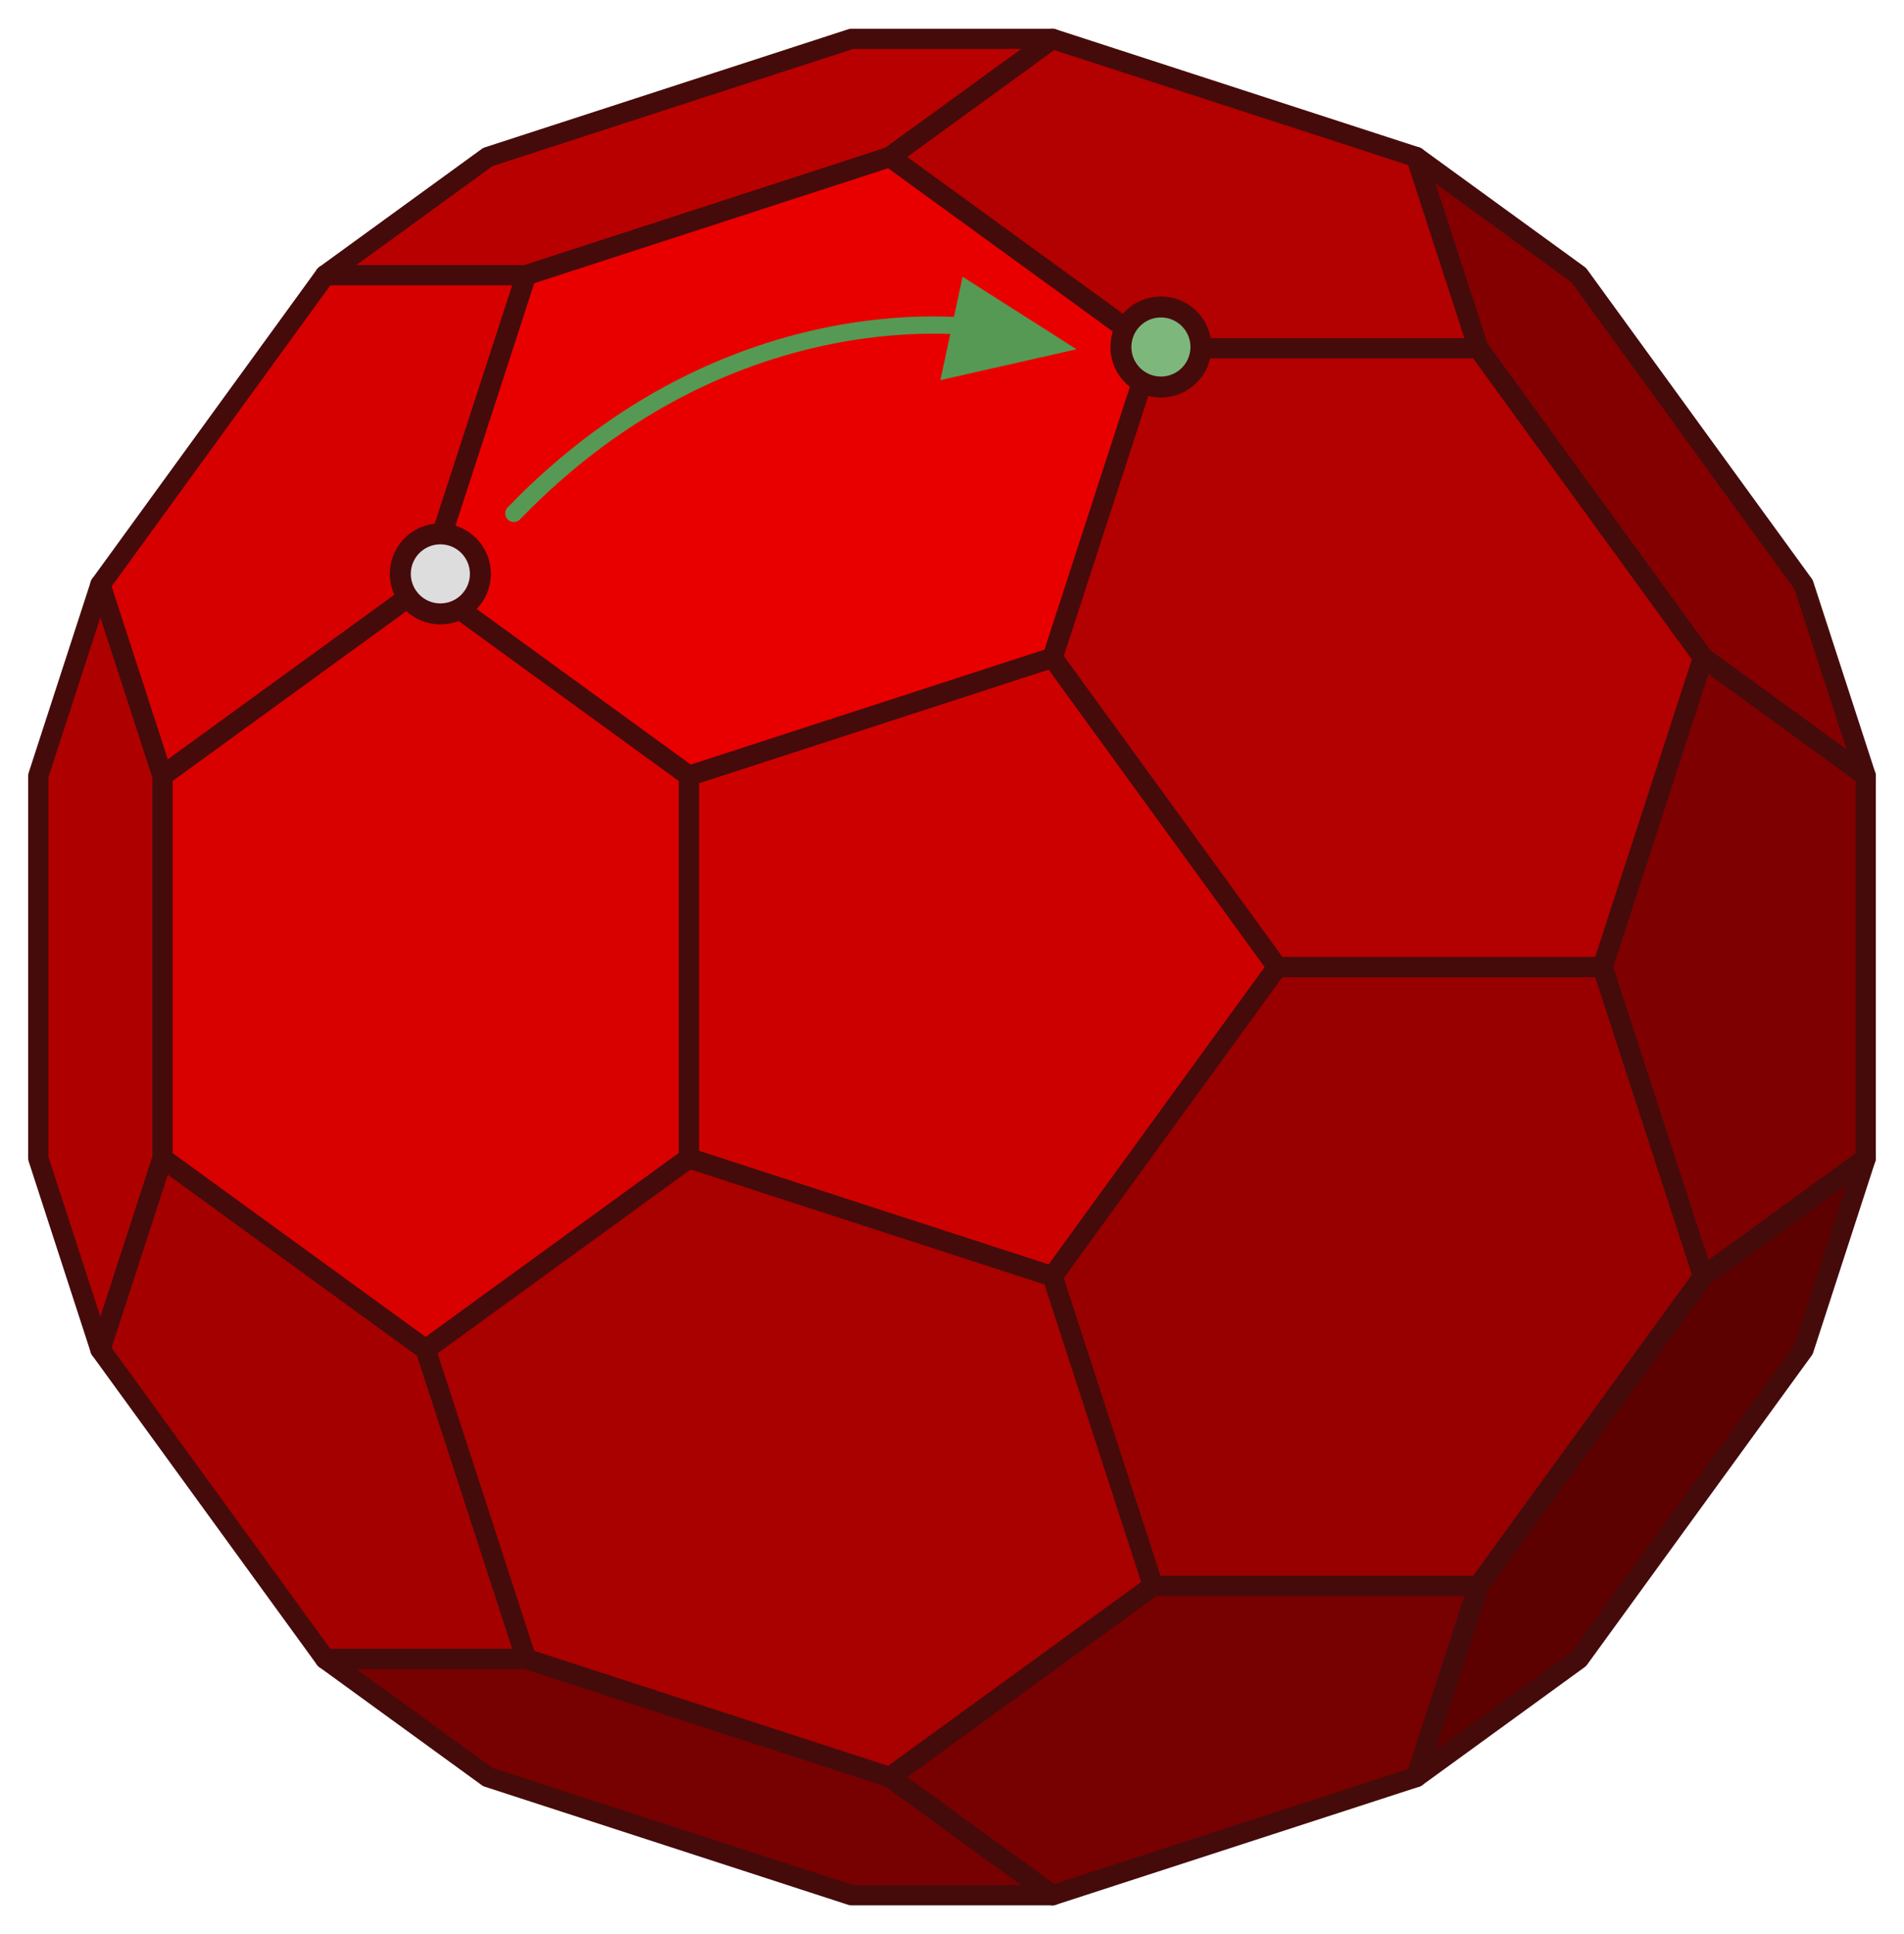 <?xml version="1.0" encoding="UTF-8" standalone="no"?>
<!-- Created with Inkscape (http://www.inkscape.org/) -->

<svg
   id="svg9990"
   version="1.1"
   viewBox="0 0 126.973 128.96"
   height="128.96mm"
   width="126.973mm"
   sodipodi:docname="group-1.svg"
   inkscape:version="1.2.1 (9c6d41e4, 2022-07-14)"
   xmlns:inkscape="http://www.inkscape.org/namespaces/inkscape"
   xmlns:sodipodi="http://sodipodi.sourceforge.net/DTD/sodipodi-0.dtd"
   xmlns="http://www.w3.org/2000/svg"
   xmlns:svg="http://www.w3.org/2000/svg">
  <sodipodi:namedview
     id="namedview9992"
     pagecolor="#ffffff"
     bordercolor="#000000"
     borderopacity="0.25"
     inkscape:showpageshadow="2"
     inkscape:pageopacity="0.0"
     inkscape:pagecheckerboard="0"
     inkscape:deskcolor="#d1d1d1"
     inkscape:document-units="mm"
     showgrid="false"
     inkscape:zoom="1.1893044"
     inkscape:cx="236.27256"
     inkscape:cy="243.84001"
     inkscape:window-width="1440"
     inkscape:window-height="872"
     inkscape:window-x="0"
     inkscape:window-y="28"
     inkscape:window-maximized="0"
     inkscape:current-layer="layer1" />
  <defs
     id="defs9987" />
  <g
     inkscape:label="Layer 1"
     inkscape:groupmode="layer"
     id="layer1"
     transform="translate(-33.51,-84.352)">
    <g
       inkscape:label="trunc_icos:x0.00:x0.00:x0.00:x0.00:x0.00:x0.00"
       transform="matrix(0.255,0,0,0.255,96.996,148.832)"
       id="g12954"
       style="stroke:#450b0b;stroke-width:5.291;stroke-dasharray:none;stroke-opacity:1">
      <path
         inkscape:label="Face:22"
         style="fill:#840000;fill-opacity:1;stroke:#450b0b;stroke-width:5.291;stroke-linejoin:round;stroke-dasharray:none;stroke-opacity:1"
         d="m 238.949,-50 -16.246,-50 -58.778,-80.902 -42.533,-30.901 16.246,50 58.779,80.901 z"
         id="path12922" />
      <path
         inkscape:label="Face:24"
         style="fill:#b90000;fill-opacity:1;stroke:#450b0b;stroke-width:5.291;stroke-linejoin:round;stroke-dasharray:none;stroke-opacity:1"
         d="m 26.287,-242.705 h -52.573 l -95.105,30.902 -42.533,30.901 h 52.573 l 95.106,-30.901 z"
         id="path12924" />
      <path
         inkscape:label="Face:26"
         style="fill:#af0000;fill-opacity:1;stroke:#450b0b;stroke-width:5.291;stroke-linejoin:round;stroke-dasharray:none;stroke-opacity:1"
         d="m -222.703,-100 -16.246,50 V 50 l 16.246,50 16.246,-50 V -50 Z"
         id="path12926" />
      <path
         inkscape:label="Face:28"
         style="fill:#770000;fill-opacity:1;stroke:#450b0b;stroke-width:5.291;stroke-linejoin:round;stroke-dasharray:none;stroke-opacity:1"
         d="m -163.925,180.902 42.533,30.901 95.105,30.902 h 52.573 l -42.533,-30.902 -95.106,-30.901 z"
         id="path12928" />
      <path
         inkscape:label="Face:30"
         style="fill:#5d0000;fill-opacity:1;stroke:#450b0b;stroke-width:5.291;stroke-linejoin:round;stroke-dasharray:none;stroke-opacity:1"
         d="M 121.392,211.803 163.925,180.902 222.703,100 238.949,50 196.417,80.902 137.638,161.803 Z"
         id="path12930" />
      <path
         inkscape:label="Face:1"
         style="fill:#7f0000;fill-opacity:1;stroke:#450b0b;stroke-width:5.291;stroke-linejoin:round;stroke-dasharray:none;stroke-opacity:1"
         d="M 196.417,80.902 238.949,50 V -50 L 196.417,-80.902 170.13,0 Z"
         id="path12932" />
      <path
         inkscape:label="Face:2"
         style="fill:#b30000;fill-opacity:1;stroke:#450b0b;stroke-width:5.291;stroke-linejoin:round;stroke-dasharray:none;stroke-opacity:1"
         d="m 52.573,-161.803 h 85.065 l -16.246,-50 -95.105,-30.902 -42.533,30.902 z"
         id="path12934" />
      <path
         inkscape:label="Face:3"
         style="fill:#d60000;fill-opacity:1;stroke:#450b0b;stroke-width:5.291;stroke-linejoin:round;stroke-dasharray:none;stroke-opacity:1"
         d="m -137.638,-100 26.286,-80.902 h -52.573 l -58.778,80.902 16.246,50 z"
         id="path12936" />
      <path
         inkscape:label="Face:4"
         style="fill:#a50000;fill-opacity:1;stroke:#450b0b;stroke-width:5.291;stroke-linejoin:round;stroke-dasharray:none;stroke-opacity:1"
         d="m -137.638,100 -68.819,-50 -16.246,50 58.778,80.902 h 52.573 z"
         id="path12938" />
      <path
         inkscape:label="Face:5"
         style="fill:#770000;fill-opacity:1;stroke:#450b0b;stroke-width:5.291;stroke-linejoin:round;stroke-dasharray:none;stroke-opacity:1"
         d="m -16.246,211.803 42.533,30.902 95.105,-30.902 16.246,-50 H 52.573 Z"
         id="path12940" />
      <path
         inkscape:label="Face:0"
         style="fill:#cd0000;fill-opacity:1;stroke:#450b0b;stroke-width:5.291;stroke-linejoin:round;stroke-dasharray:none;stroke-opacity:1"
         d="M 85.065,0 26.287,-80.902 -68.819,-50 V 50 l 95.106,30.902 z"
         id="path12942" />
      <path
         inkscape:label="Face:12"
         style="fill:#980000;fill-opacity:1;stroke:#450b0b;stroke-width:5.291;stroke-linejoin:round;stroke-dasharray:none;stroke-opacity:1"
         d="M 26.287,80.902 52.573,161.803 H 137.638 L 196.417,80.902 170.13,0 H 85.065 Z"
         id="path12944" />
      <path
         inkscape:label="Face:13"
         style="fill:#b30000;fill-opacity:1;stroke:#450b0b;stroke-width:5.291;stroke-linejoin:round;stroke-dasharray:none;stroke-opacity:1"
         d="M 85.065,0 H 170.13 l 26.287,-80.902 -58.779,-80.901 H 52.573 l -26.287,80.901 z"
         id="path12946" />
      <path
         inkscape:label="Face:14"
         style="fill:#e80000;fill-opacity:1;stroke:#450b0b;stroke-width:5.291;stroke-linejoin:round;stroke-dasharray:none;stroke-opacity:1"
         d="m 26.287,-80.902 26.287,-80.901 -68.819,-50 -95.106,30.901 -26.286,80.902 68.819,50 z"
         id="path12948" />
      <path
         inkscape:label="Face:15"
         style="fill:#d90000;fill-opacity:1;stroke:#450b0b;stroke-width:5.291;stroke-linejoin:round;stroke-dasharray:none;stroke-opacity:1"
         d="m -68.819,-50 -68.819,-50 -68.819,50 V 50 l 68.819,50 68.819,-50 z"
         id="path12950" />
      <path
         inkscape:label="Face:16"
         style="fill:#a90000;fill-opacity:1;stroke:#450b0b;stroke-width:5.291;stroke-linejoin:round;stroke-dasharray:none;stroke-opacity:1"
         d="m -68.819,50 -68.819,50 26.286,80.902 95.106,30.901 68.819,-50 -26.287,-80.901 z"
         id="path12952" />
    </g>
    <path
       style="fill:none;stroke:#569954;stroke-width:1.15;stroke-linecap:round;stroke-dasharray:none;stroke-opacity:1"
       d="M 67.776,118.583 C 82.512,103.325 99.184,106.249 99.184,106.249"
       id="path20737" />
    <path
       style="fill:#569954;fill-opacity:1;stroke:#569954;stroke-width:1.15;stroke-linecap:round;stroke-dasharray:none;stroke-opacity:1"
       d="m 98.093,103.736 -1.12,5.201 6.855,-1.553 z"
       id="path23528" />
    <circle
       style="fill:#dddddd;fill-opacity:1;stroke:#450b0b;stroke-width:1.4;stroke-linecap:round;stroke-dasharray:none;stroke-opacity:1"
       id="path25151"
       cx="62.876"
       cy="122.616"
       r="2.67" />
    <circle
       style="fill:#7eb77c;fill-opacity:1;stroke:#450b0b;stroke-width:1.4;stroke-linecap:round;stroke-dasharray:none;stroke-opacity:1"
       id="circle25153"
       cx="110.929"
       cy="107.489"
       r="2.67" />
  </g>
</svg>

